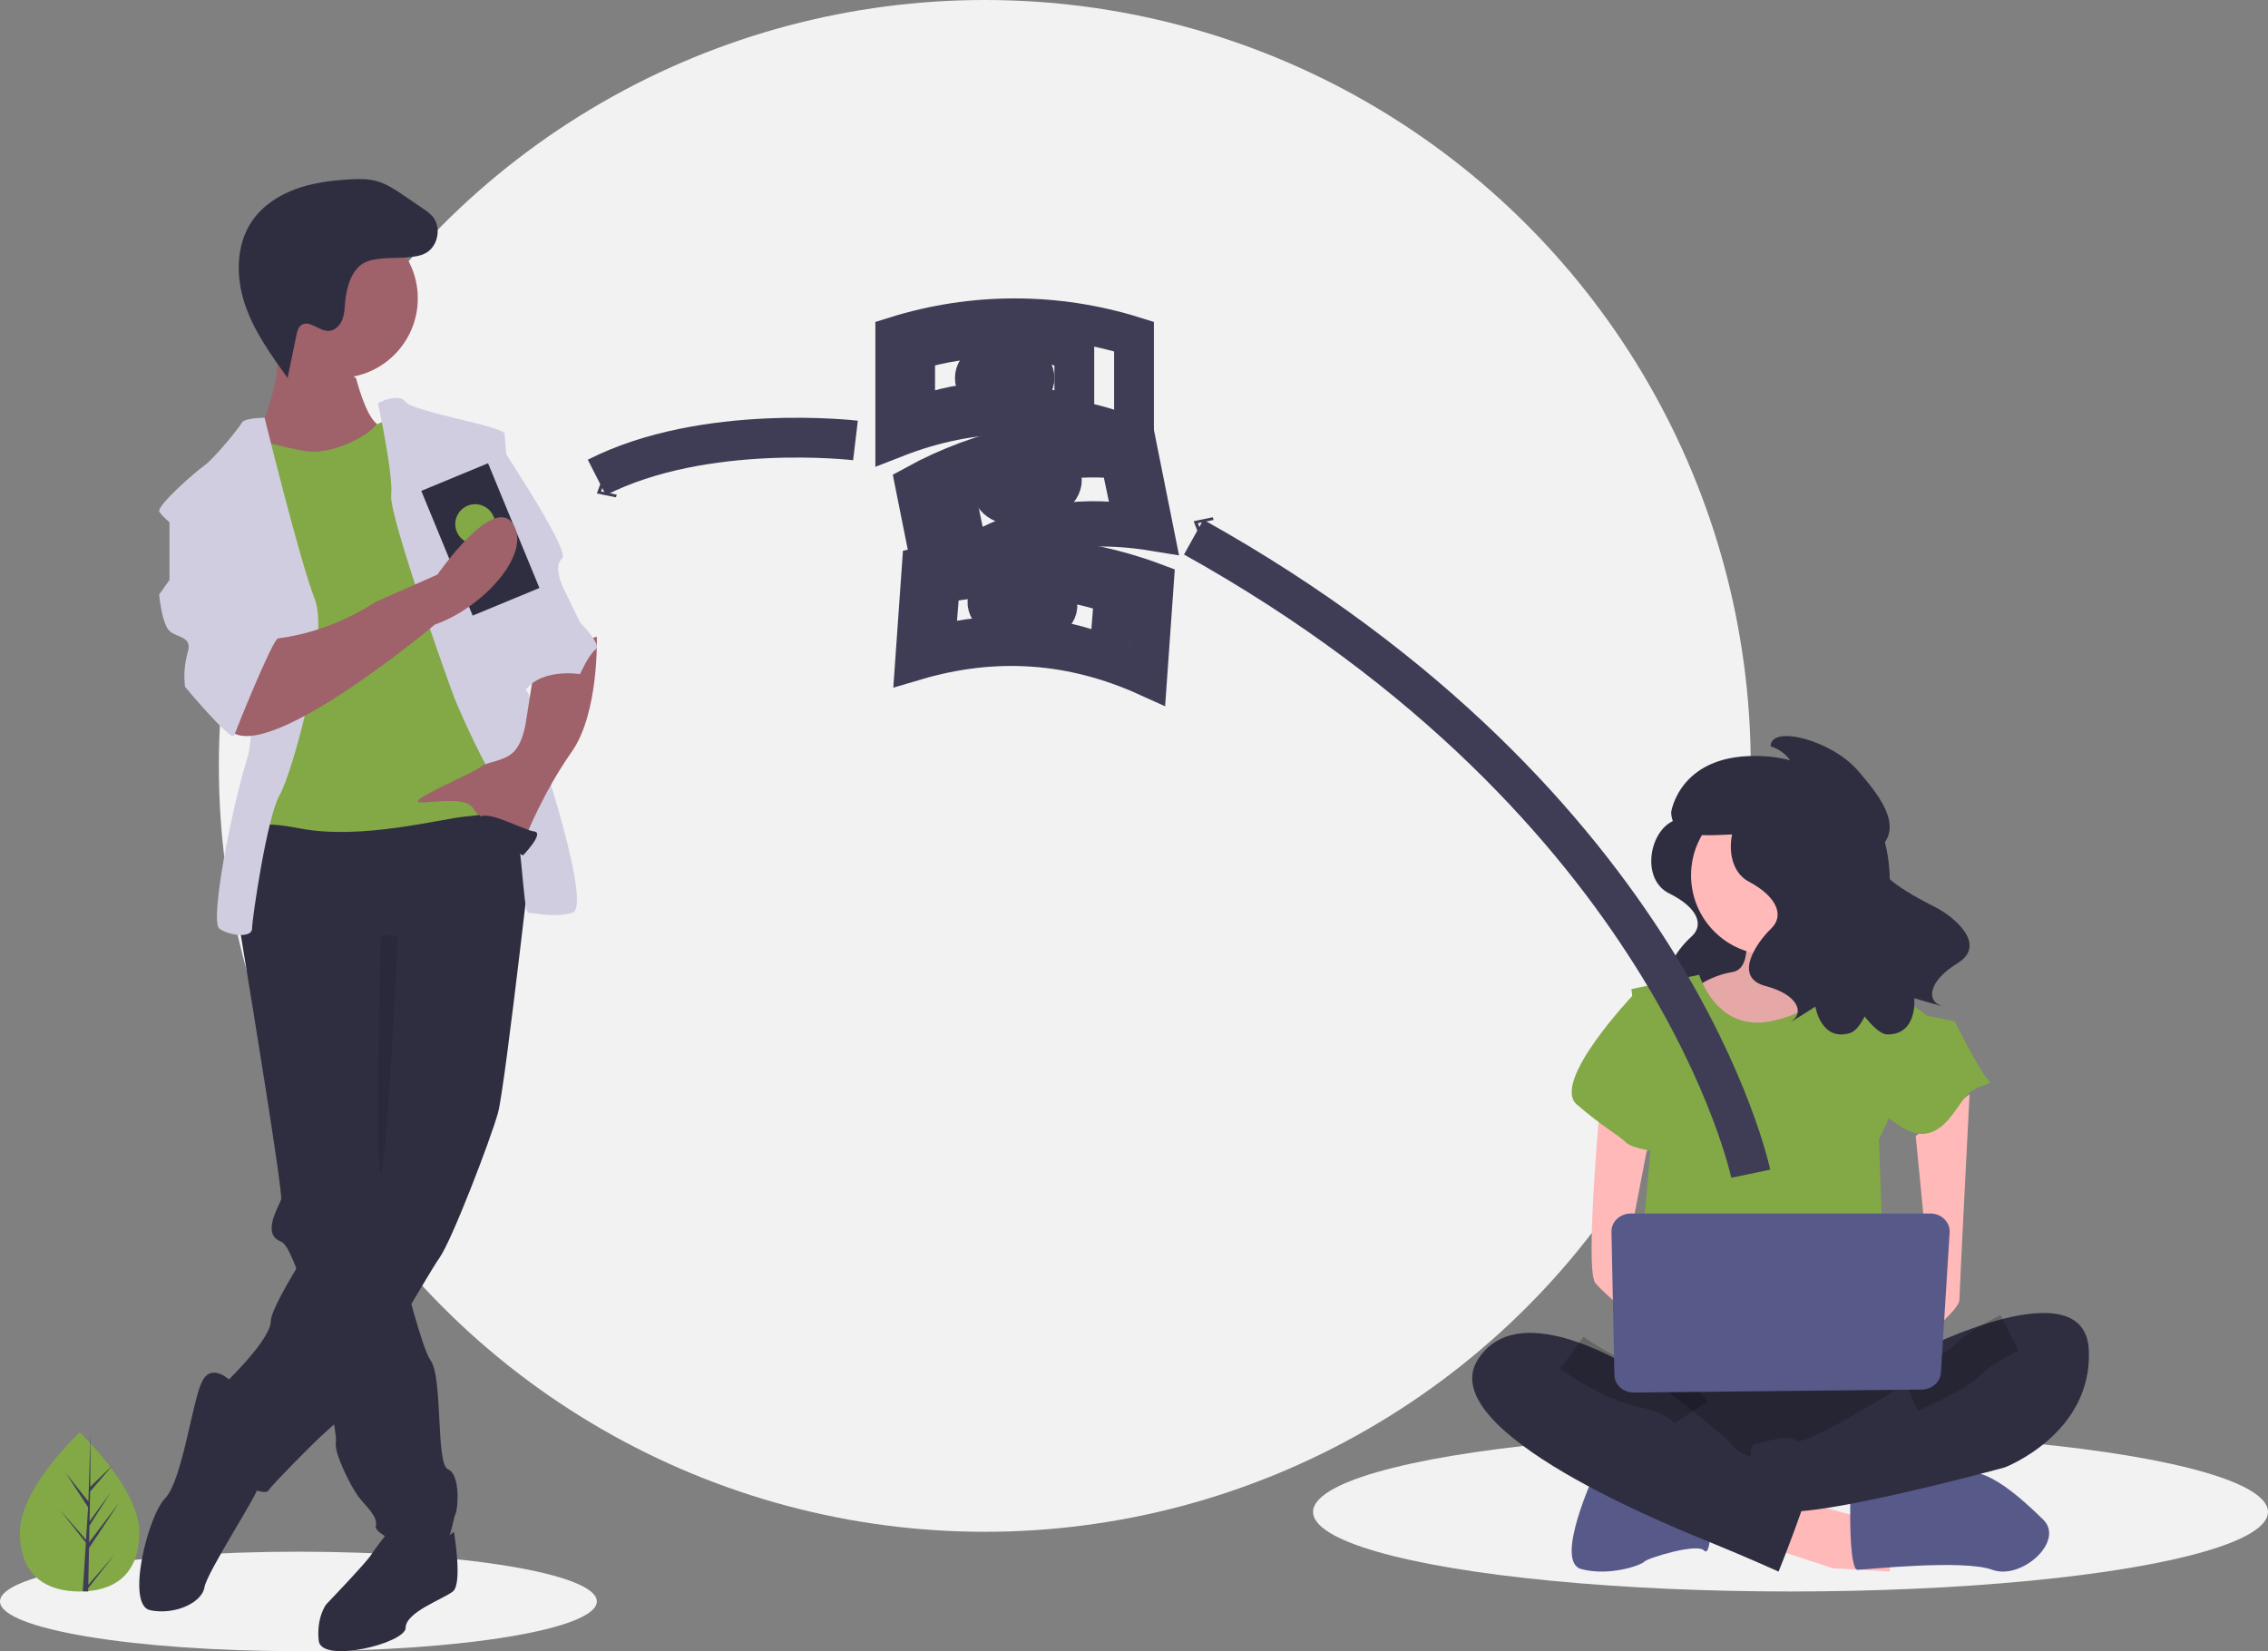 <?xml version="1.0" encoding="UTF-8"?>
<svg width="114px" height="83px" viewBox="0 0 114 83" version="1.1" xmlns="http://www.w3.org/2000/svg" xmlns:xlink="http://www.w3.org/1999/xlink">
    <rect x="0" y="0" width="114" height="83" fill="#808080" stroke="none"/>
    <!-- Generator: sketchtool 58 (101010) - https://sketch.com -->
    <title>00D34C22-9347-4BBE-8ACB-90C5FA2A190B</title>
    <desc>Created with sketchtool.</desc>
    <g id="Page-1" stroke="none" stroke-width="1" fill="none" fill-rule="evenodd">
        <g id="Dashboard" transform="translate(-338, -464)">
            <g id="Group-3" transform="translate(301, 408)">
                <g id="Group-16">
                    <g id="undraw_transfer_money_rywa-3" transform="translate(37, 56)">
                        <circle id="Oval" fill="#F2F2F2" fill-rule="nonzero" cx="49.5" cy="38.5" r="38.5"></circle>
                        <ellipse id="Oval" fill="#F2F2F2" fill-rule="nonzero" cx="15" cy="80.5" rx="15" ry="2.5"></ellipse>
                        <ellipse id="Oval" fill="#F2F2F2" fill-rule="nonzero" cx="90" cy="76" rx="24" ry="4"></ellipse>
                        <path d="M85.009,40 C85.009,40 85.217,40.682 84.039,41.296 C82.861,41.909 82.515,44.228 83.901,44.91 C85.286,45.592 85.702,46.479 85.009,47.092 C84.316,47.706 83.069,49.343 84.732,49.752 C86.395,50.161 86.603,50.98 86.118,51.321 C85.633,51.662 87.226,50.707 87.226,50.707 C87.226,50.707 87.503,52.344 88.958,51.934 C90.413,51.525 94.501,43.751 92.422,42.66 C90.344,41.569 85.009,40 85.009,40 Z" id="Path" fill="#2F2E41" fill-rule="nonzero"></path>
                        <path d="M87.596,46.042 C87.596,46.042 88.288,48.675 87.077,48.863 C86.325,48.99 85.613,49.313 85,49.803 L87.25,53 L91.404,53 L94,50.179 C94,50.179 90.538,47.358 91.231,45.666 C91.923,43.973 87.596,46.042 87.596,46.042 Z" id="Path" fill="#FFB9B9" fill-rule="nonzero"></path>
                        <path d="M87.596,46.042 C87.596,46.042 88.288,48.675 87.077,48.863 C86.325,48.99 85.613,49.313 85,49.803 L87.25,53 L91.404,53 L94,50.179 C94,50.179 90.538,47.358 91.231,45.666 C91.923,43.973 87.596,46.042 87.596,46.042 Z" id="Path" fill="#000000" fill-rule="nonzero" opacity="0.1"></path>
                        <polygon id="Path" fill="#FFB9B9" fill-rule="nonzero" points="88 77.485 92.128 78.832 95 79 94.821 76.643 88.897 75"></polygon>
                        <path d="M93,76.39 C93,76.39 93,78.909 93.366,78.909 C93.732,78.909 98.675,78.369 100.14,78.909 C101.605,79.448 103.802,77.469 102.703,76.39 C101.605,75.31 99.813,73.691 98.695,74.051 C97.577,74.411 93,75.31 93,75.31 L93,76.39 Z" id="Path" fill="#575A89" fill-rule="nonzero"></path>
                        <path d="M80.189,74 C80.189,74 78.075,78.499 79.484,78.874 C80.893,79.249 82.478,78.686 82.654,78.499 C82.83,78.312 85.296,77.562 85.648,77.937 C86,78.312 86,76.437 86,76.437 L80.189,74 Z" id="Path" fill="#575A89" fill-rule="nonzero"></path>
                        <path d="M82.803,68 C82.803,68 79.427,72.758 81.914,74.039 C84.402,75.32 96.307,75.32 97.195,74.039 C98.083,72.758 98.439,68.732 97.195,68.366 C95.951,68 82.803,68 82.803,68 Z" id="Path" fill="#2F2E41" fill-rule="nonzero"></path>
                        <path d="M82.803,68 C82.803,68 79.427,72.758 81.914,74.039 C84.402,75.32 96.307,75.32 97.195,74.039 C98.083,72.758 98.439,68.732 97.195,68.366 C95.951,68 82.803,68 82.803,68 Z" id="Path" fill="#000000" fill-rule="nonzero" opacity="0.2"></path>
                        <circle id="Oval" fill="#FFB9B9" fill-rule="nonzero" cx="89" cy="44" r="4"></circle>
                        <path d="M82,49.72 L85.409,49 C85.409,49 86.261,51.88 88.989,51.34 C91.716,50.8 92.398,49 92.398,49 C92.398,49 94.443,49.9 94.614,49.9 C94.784,49.9 97,50.8 97,51.34 C97,51.88 94.443,57.28 94.443,57.28 L94.784,67 L82.17,66.64 L83.023,57.1 L82,49.72 Z" id="Path" fill="#82A946" fill-rule="nonzero"></path>
                        <path d="M80.474,55 C80.474,55 79.632,63.833 80.193,64.5 C80.754,65.167 83,67 83,67 L83,65 L81.877,62.5 L83,56.667 L80.474,55 Z" id="Path" fill="#FFB9B9" fill-rule="nonzero"></path>
                        <path d="M99,55 C99,55 98.488,64.985 98.488,65.351 C98.488,65.718 97.171,67 96.732,67 C96.293,67 96,66.084 96,66.084 L97.024,64.618 L96.293,57.107 L99,55 Z" id="Path" fill="#FFB9B9" fill-rule="nonzero"></path>
                        <path d="M96.543,67.871 C96.543,67.871 104.811,63.662 104.994,67.871 C105.178,72.079 100.769,73.763 100.769,73.763 C100.769,73.763 89.378,76.893 88.918,75.748 C88.459,74.604 87.54,72.753 88.275,72.584 C89.01,72.416 89.929,72.079 90.296,72.416 C90.664,72.753 95.257,69.891 95.257,69.891 L96.543,67.871 Z" id="Path" fill="#2F2E41" fill-rule="nonzero"></path>
                        <path d="M101,67 C101,67 99.393,67.8 98.857,68.4 C98.321,69 96,70 96,70" id="Path" stroke="#000000" stroke-width="2" opacity="0.2"></path>
                        <path d="M83.242,50.381 L82.104,50 C82.104,50 77.934,54.381 79.261,55.524 C80.588,56.667 81.346,57.048 81.725,57.429 C82.104,57.81 84,58 84,58 L83.242,50.381 Z" id="Path" fill="#82A946" fill-rule="nonzero"></path>
                        <path d="M96.588,51 L98.251,51.343 C98.251,51.343 99.545,53.914 99.915,54.257 C100.285,54.6 99.361,54.429 98.806,55.114 C98.251,55.8 97.697,57 96.588,57 C95.479,57 94,55.286 94,55.286 L96.588,51 Z" id="Path" fill="#82A946" fill-rule="nonzero"></path>
                        <path d="M83.356,69.599 C83.356,69.599 76.6,64.718 74.289,68.334 C71.978,71.949 84.244,76.831 86.022,77.554 C87.8,78.277 89.4,79 89.4,79 C89.4,79 91,75.023 91,74.3 C91,73.576 89.756,73.576 89.4,73.576 C89.044,73.576 87.444,73.215 87.089,72.673 C86.733,72.13 83.356,69.599 83.356,69.599 Z" id="Path" fill="#2F2E41" fill-rule="nonzero"></path>
                        <path d="M79,68 C79,68 80.935,69.412 82.677,69.765 C84.419,70.118 85,71 85,71" id="Path" stroke="#000000" stroke-width="2" opacity="0.2"></path>
                        <path d="M81,61.918 L81.147,69.116 C81.157,69.611 81.596,70.006 82.131,70 L96.599,69.849 C97.11,69.844 97.53,69.473 97.559,69 L97.998,61.953 C98.014,61.705 97.918,61.463 97.734,61.283 C97.551,61.102 97.295,61 97.027,61 L81.973,61 C81.712,61 81.462,61.097 81.279,61.27 C81.096,61.443 80.995,61.676 81,61.918 Z" id="Path" fill="#575A89" fill-rule="nonzero"></path>
                        <path d="M89.02,39 C89.02,39 89.229,39.739 88.045,40.404 C86.861,41.069 86.512,43.581 87.905,44.319 C89.299,45.058 89.717,46.019 89.02,46.683 C88.323,47.348 87.07,49.121 88.741,49.565 C90.413,50.008 90.622,50.895 90.135,51.264 C89.647,51.633 91.249,50.599 91.249,50.599 C91.249,50.599 91.528,52.372 92.991,51.929 C94.453,51.486 95.913,43.428 94.282,41.353 C92.766,39.423 89.02,39 89.02,39 Z" id="Path" fill="#2F2E41" fill-rule="nonzero"></path>
                        <path d="M89,37.517 C89,36.408 92.08,37.205 93.401,38.754 C94.315,39.827 95.704,41.44 94.54,42.578 C93.376,43.715 96.535,45.207 97.382,45.659 C98.229,46.111 99.902,47.494 98.391,48.421 C96.881,49.349 96.905,50.285 97.474,50.507 C98.042,50.728 96.221,50.177 96.221,50.177 C96.221,50.177 96.405,52.009 94.87,52 C93.336,51.991 88.933,42.902 89.985,40.376 C90.963,38.027 89,37.517 89,37.517 Z" id="Path" fill="#2F2E41" fill-rule="nonzero"></path>
                        <path d="M88.66,38.014 C84.425,37.769 84,40.828 84,40.828 C84.029,42.599 86.959,41.736 87.773,42 C88.754,41.322 90.647,40.04 92,39.125 C91.017,38.461 89.86,38.076 88.66,38.014 Z" id="Path" fill="#2F2E41" fill-rule="nonzero"></path>
                        <path d="M88,59 C88,59 84.143,40.454 60,27" id="Path" stroke="#3F3D56" stroke-width="2"></path>
                        <polygon id="Path" fill="#3F3D56" fill-rule="nonzero" points="60.961 26 61 26.136 60.211 26.299 60.46 26.957 60.303 27 60 26.199"></polygon>
                        <path d="M7,77.02 C7,79.229 5.657,80 4,80 C3.962,80 3.923,80 3.885,79.999 C3.808,79.997 3.732,79.994 3.657,79.989 C2.162,79.885 1,79.074 1,77.02 C1,74.893 3.779,72.21 3.988,72.012 L3.988,72.011 C3.996,72.004 4,72 4,72 C4,72 7,74.81 7,77.02 Z" id="Path" fill="#82A946" fill-rule="nonzero"></path>
                        <path d="M4.438,79.663 L5.747,78.164 L4.435,79.828 L4.431,80 C4.34,79.998 4.249,79.995 4.16,79.99 L4.301,77.779 L4.3,77.762 L4.302,77.759 L4.315,77.55 L3,75.882 L4.319,77.394 L4.322,77.438 L4.429,75.768 L3.303,74.044 L4.443,75.474 L4.554,72.012 L4.554,72 L4.554,72.011 L4.536,74.742 L5.657,73.659 L4.531,74.977 L4.501,76.473 L5.548,75.037 L4.497,76.693 L4.48,77.524 L6,75.526 L4.475,77.814 L4.438,79.663 Z" id="Path" fill="#3F3D56" fill-rule="nonzero"></path>
                        <path d="M22.139,77.524 L22.816,77 C22.816,77 23.263,79.608 22.764,79.999 C22.264,80.39 20.391,81.041 20.391,81.822 C20.391,82.604 16.145,83.646 16.02,82.474 C15.895,81.301 16.395,80.65 16.395,80.65 C16.395,80.65 18.393,78.566 18.643,78.175 C18.892,77.785 19.517,77.003 19.517,77.003 L22.139,77.524 Z" id="Path" fill="#2F2E41" fill-rule="nonzero"></path>
                        <path d="M12,46.368 C12,46.368 12.019,46.478 12.051,46.678 C12.081,46.856 12.123,47.107 12.173,47.417 C12.699,50.605 14.233,59.991 14.129,60.301 C14.004,60.674 13.127,62.043 14.129,62.416 C14.226,62.452 14.33,62.569 14.441,62.753 C14.657,63.149 14.834,63.565 14.971,63.994 C15.569,65.716 16.208,68.471 16.577,70.38 C16.739,71.218 16.849,71.892 16.881,72.246 C16.893,72.327 16.894,72.41 16.885,72.492 C16.76,72.99 17.637,74.731 18.013,75.229 C18.388,75.726 19.015,76.224 18.889,76.721 C18.764,77.219 22.021,78.587 22.397,77.717 C22.772,76.846 22.772,76.348 22.898,76.099 C23.023,75.851 23.148,74.109 22.522,73.86 C21.896,73.612 22.271,69.258 21.645,68.387 C21.436,68.097 21.117,67.115 20.782,65.935 C20.651,65.472 20.518,64.98 20.387,64.486 C19.859,62.462 19.39,60.425 19.39,60.425 L19.516,45.871 L12.626,45 L12.45,45.387 L12.098,46.154 L12,46.368 Z" id="Path" fill="#2F2E41" fill-rule="nonzero"></path>
                        <path d="M11.638,69.454 C11.638,69.454 10.647,68.433 10.152,69.454 C9.656,70.475 9.161,74.432 8.294,75.326 C7.427,76.22 6.313,80.688 7.551,80.943 C8.79,81.198 10.152,80.56 10.276,79.794 C10.399,79.028 13,75.071 13,74.688 C13,74.305 11.266,72.901 11.266,72.901 L11.638,69.454 Z" id="Path" fill="#2F2E41" fill-rule="nonzero"></path>
                        <path d="M27,40.335 C27,40.335 25.403,54.586 25.035,55.926 C24.666,57.266 22.701,62.381 22.087,63.234 C21.473,64.087 17.543,71.03 17.052,71.395 C16.56,71.76 15.578,72.735 15.578,72.735 C15.578,72.735 13.736,74.562 13.49,74.927 C13.244,75.293 11.156,74.197 11.033,73.466 C10.911,72.735 11.156,71.517 11.279,71.03 C11.402,70.542 11.033,69.812 11.402,69.446 C11.77,69.081 13.613,67.254 13.613,66.401 C13.613,65.548 16.806,60.554 18.034,59.458 C19.262,58.362 19.017,56.535 19.017,56.535 L19.017,49.105 L12.262,47.034 C12.262,47.034 12.63,41.187 13.49,41.187 C14.35,41.187 25.649,39.238 27,40.335 Z" id="Path" fill="#2F2E41" fill-rule="nonzero"></path>
                        <circle id="Oval" fill="#9F616A" fill-rule="nonzero" cx="17" cy="15" r="4"></circle>
                        <path d="M17.9,19.019 C17.9,19.019 18.345,20.798 18.902,21.272 C19.459,21.747 17.455,23.763 17.455,23.763 L13.668,24 L13,21.747 C13,21.747 14.225,19.138 13.891,17.478 C13.557,15.817 17.9,19.019 17.9,19.019 Z" id="Path" fill="#9F616A" fill-rule="nonzero"></path>
                        <path d="M20.194,21 C20.194,21 19.042,21.119 18.786,21.477 C18.53,21.835 16.737,22.909 15.329,22.67 C13.92,22.432 13.024,22.074 12.768,22.193 C12.512,22.312 12,24.818 12,24.818 L13.408,28.636 L13.152,39.136 L12.768,42 C12.768,42 12,41.045 15.073,41.642 C18.145,42.239 22.114,41.165 23.395,41.045 C24.675,40.926 26.851,40.568 26.979,39.852 C27.107,39.136 26.595,36.511 26.595,36.511 L24.547,28.517 L23.267,24.222 L20.194,21 Z" id="Path" fill="#82A946" fill-rule="nonzero"></path>
                        <path d="M19,20.265 C19,20.265 20.026,19.711 20.39,20.205 C20.754,20.699 25.364,21.44 25.364,21.81 C25.364,22.181 26.335,32.183 26.092,33.048 C25.85,33.912 26.578,34.9 26.578,34.9 L27.427,38.605 C27.427,38.605 29.732,45.643 28.761,45.89 C27.791,46.137 26.942,45.89 26.578,45.89 C26.214,45.89 26.335,41.198 25.364,39.963 C24.394,38.728 23.059,35.641 22.817,35.023 C22.574,34.406 19.541,25.885 19.662,24.897 C19.784,23.91 19,20.265 19,20.265 Z" id="Path" fill="#D0CDE1" fill-rule="nonzero"></path>
                        <path d="M13.3,21 C13.3,21 12.291,21 12.164,21.24 C12.038,21.48 10.776,23.04 10.271,23.4 C9.767,23.76 8,25.321 8,25.681 C8,26.041 11.66,28.681 11.66,28.681 C11.66,28.681 13.174,35.762 12.417,38.162 C11.66,40.563 10.524,46.323 11.029,46.683 C11.533,47.043 12.669,47.163 12.669,46.683 C12.669,46.203 13.426,41.043 14.057,39.962 C14.688,38.882 16.581,32.041 15.824,30.121 C15.067,28.201 13.3,21 13.3,21 Z" id="Path" fill="#D0CDE1" fill-rule="nonzero"></path>
                        <path d="M29.997,32 C29.997,32 30.124,35.827 28.73,37.802 C27.336,39.778 26.449,42 26.449,42 C26.449,42 24.168,41.383 23.788,40.642 C23.408,39.901 21,40.519 21,40.272 C21,40.025 23.915,38.79 24.168,38.543 C24.421,38.296 25.308,38.296 25.815,37.802 C26.322,37.309 26.449,36.198 26.449,36.198 L26.956,32.988 L29.997,32 Z" id="Path" fill="#9F616A" fill-rule="nonzero"></path>
                        <path d="M20.45,12.94 C20.774,12.91 21.108,12.878 21.395,12.724 C22.036,12.377 22.206,11.392 21.718,10.85 C21.583,10.713 21.433,10.591 21.269,10.489 L20.299,9.829 C19.87,9.537 19.431,9.24 18.93,9.102 C18.478,8.978 18,8.99 17.531,9.02 C16.622,9.076 15.706,9.193 14.851,9.507 C13.995,9.821 13.197,10.347 12.679,11.097 C11.858,12.285 11.847,13.889 12.299,15.261 C12.751,16.634 13.611,17.829 14.457,19 L14.897,16.856 C14.936,16.665 14.987,16.455 15.145,16.342 C15.54,16.061 16.023,16.638 16.507,16.634 C16.819,16.632 17.08,16.376 17.198,16.088 C17.316,15.8 17.324,15.48 17.351,15.17 C17.409,14.513 17.638,13.599 18.26,13.237 C18.84,12.899 19.799,12.999 20.45,12.94 Z" id="Path" fill="#2F2E41" fill-rule="nonzero"></path>
                        <path d="M20,47.036 C20,47.036 19.461,58.636 19.142,58.992 C18.823,59.349 19.142,47 19.142,47 L20,47.036 Z" id="Path" fill="#000000" fill-rule="nonzero" opacity="0.1"></path>
                        <path d="M24,22 L24.896,22 C24.896,22 28.705,27.695 28.257,28.067 C27.809,28.438 28.257,29.429 28.257,29.429 L29.153,31.286 C29.153,31.286 30.273,32.4 29.937,32.648 C29.601,32.895 29.153,33.886 29.153,33.886 C29.153,33.886 26.913,33.514 26.24,35 L24.788,32.973 L24,22 Z" id="Path" fill="#D0CDE1" fill-rule="nonzero"></path>
                        <polygon id="Rectangle" fill="#2F2E41" fill-rule="nonzero" transform="translate(24.145, 27.116) rotate(-22.438) translate(-24.145, -27.116) " points="22.332 23.727 25.964 23.724 25.958 30.505 22.326 30.508"></polygon>
                        <ellipse id="Oval" fill="#82A946" fill-rule="nonzero" transform="translate(23.884, 26.346) rotate(-22.438) translate(-23.884, -26.346) " cx="23.884" cy="26.346" rx="1" ry="1"></ellipse>
                        <path d="M21.86,31.392 C21.86,31.392 12.899,38.916 11.406,36.534 C9.912,34.151 13.024,32.144 13.024,32.144 C13.024,32.144 15.762,32.27 18.873,30.263 L21.985,28.884 C21.985,28.884 24.825,24.797 25.793,26.353 C26.761,27.909 24.141,30.618 21.86,31.392 Z" id="Path" fill="#9F616A" fill-rule="nonzero"></path>
                        <path d="M9.951,25 L8.52,25.488 L8.52,29.152 L8,29.885 C8,29.885 8.13,31.35 8.52,31.716 C8.911,32.083 9.691,31.96 9.431,32.815 C9.274,33.372 9.23,33.952 9.301,34.525 C9.301,34.525 11.642,37.333 11.772,36.967 C11.902,36.601 13.723,32.083 13.983,32.083 C14.243,32.083 11.382,25 11.382,25 L9.951,25 Z" id="Path" fill="#D0CDE1" fill-rule="nonzero"></path>
                        <path d="M26.288,43 C26.288,43 27.401,41.85 26.844,41.793 C26.288,41.735 24.351,40.586 24.028,41.16 C23.705,41.735 26.288,43 26.288,43 Z" id="Path" fill="#2F2E41" fill-rule="nonzero"></path>
                        <ellipse id="Oval" fill="#57B894" fill-rule="nonzero" cx="50.5" cy="19" rx="1.5" ry="1"></ellipse>
                        <path d="M57,22 C53,20.434 49,20.434 45,22 L45,16.918 C48.913,15.694 53.087,15.694 57,16.918 L57,22 Z" id="Path" stroke="#3F3D56" stroke-width="2"></path>
                        <path d="M54,21 C51.333,19.956 48.667,19.956 46,21 L46,17.612 C48.609,16.796 51.391,16.796 54,17.612 L54,21 Z" id="Path" stroke="#3F3D56" stroke-width="2"></path>
                        <ellipse id="Oval" stroke="#3F3D56" stroke-width="2" cx="50.5" cy="19" rx="1.5" ry="1"></ellipse>
                        <ellipse id="Oval" fill="#57B894" fill-rule="nonzero" transform="translate(51.108, 24.915) rotate(-11.535) translate(-51.108, -24.915) " cx="51.108" cy="24.915" rx="1.764" ry="1"></ellipse>
                        <path d="M58,26.697 C54.023,26.043 50.331,26.811 46.924,29 L46,24.387 C49.389,22.526 53.242,21.724 57.076,22.084 L58,26.697 Z" id="Path" stroke="#3F3D56" stroke-width="2"></path>
                        <path d="M57,26.355 C54.018,25.888 51.249,26.437 48.693,28 L48,24.705 C50.542,23.376 53.432,22.803 56.307,23.06 L57,26.355 Z" id="Path" stroke="#3F3D56" stroke-width="2"></path>
                        <ellipse id="Oval" stroke="#3F3D56" stroke-width="2" transform="translate(51.635, 24.383) rotate(-11.535) translate(-51.635, -24.383) " cx="51.635" cy="24.383" rx="1.764" ry="1"></ellipse>
                        <ellipse id="Oval" fill="#57B894" fill-rule="nonzero" transform="translate(50.742, 30.733) rotate(-86.019) translate(-50.742, -30.733) " cx="50.742" cy="30.733" rx="1" ry="1.763"></ellipse>
                        <path d="M57.668,34 C53.881,32.285 49.992,32.018 46,33.199 L46.332,28.497 C50.216,27.626 54.275,27.904 58,29.298 L57.668,34 Z" id="Path" stroke="#3F3D56" stroke-width="2"></path>
                        <path d="M55.751,33 C52.911,31.856 49.994,31.678 47,32.466 L47.249,29.331 C50.162,28.751 53.206,28.936 56,29.865 L55.751,33 Z" id="Path" stroke="#3F3D56" stroke-width="2"></path>
                        <ellipse id="Oval" stroke="#3F3D56" stroke-width="2" transform="translate(51.392, 30.362) rotate(-86.019) translate(-51.392, -30.362) " cx="51.392" cy="30.362" rx="1" ry="1.763"></ellipse>
                        <path d="M43,22.141 C43,22.141 35.416,21.238 30,24" id="Path" stroke="#3F3D56" stroke-width="2"></path>
                        <polygon id="Path" fill="#3F3D56" fill-rule="nonzero" points="30.299 24 30.456 24.042 30.21 24.703 31 24.863 30.962 25 30 24.804"></polygon>
                    </g>
                </g>
            </g>
        </g>
    </g>
</svg>